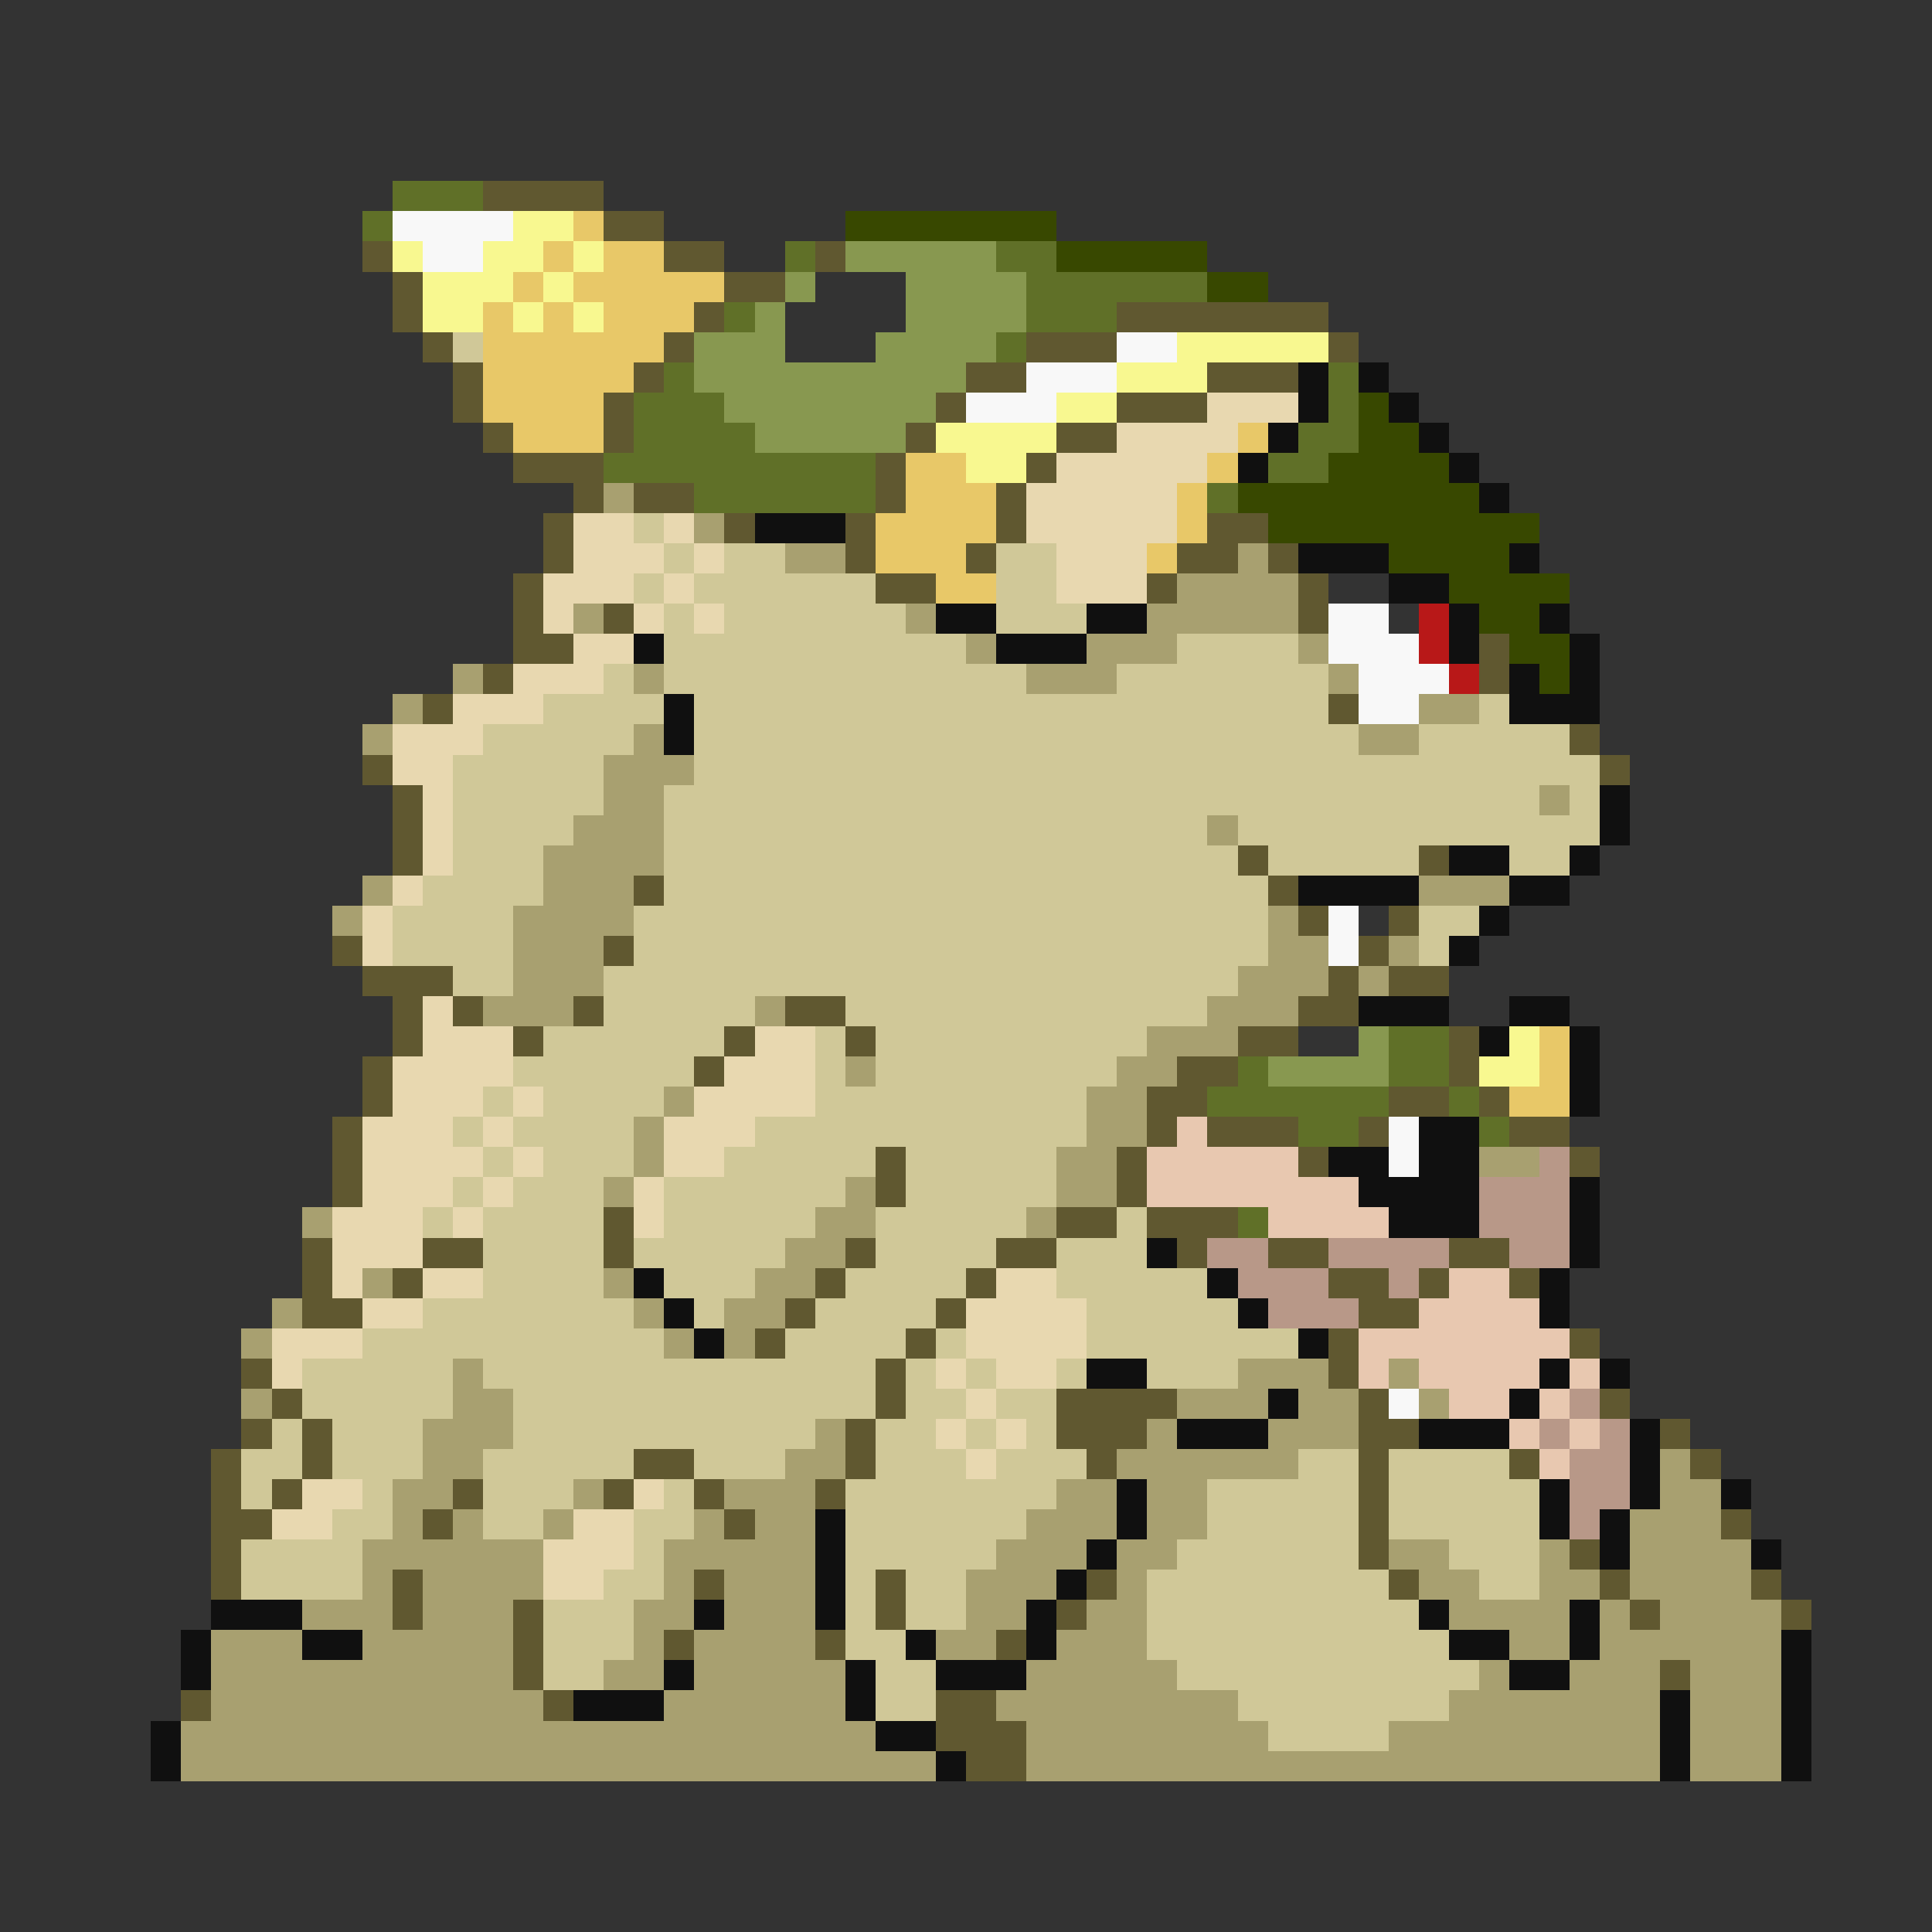 <svg xmlns="http://www.w3.org/2000/svg" viewBox="0 -0.5 64 64" shape-rendering="crispEdges">
<rect x="0" y="-0.5" width="64" height="64" fill="#333333" stroke="none"/>
<path stroke="#607028" d="M13 6h3M12 7h1M26 8h1M33 8h2M34 9h6M24 10h1M34 10h3M33 11h1M22 12h1M44 12h1M21 13h3M44 13h1M21 14h4M43 14h2M20 15h9M42 15h2M23 16h6M40 16h1M46 34h2M41 35h1M46 35h2M40 36h6M48 36h1M43 37h2M49 37h1M41 40h1" />
<path stroke="#605830" d="M16 6h4M20 7h2M12 8h1M22 8h2M27 8h1M13 9h1M24 9h2M13 10h1M23 10h1M37 10h7M14 11h1M22 11h1M34 11h3M44 11h1M15 12h1M21 12h1M32 12h2M40 12h3M15 13h1M20 13h1M31 13h1M37 13h3M16 14h1M20 14h1M30 14h1M35 14h2M17 15h3M29 15h1M34 15h1M19 16h1M21 16h2M29 16h1M33 16h1M18 17h1M24 17h1M28 17h1M33 17h1M40 17h2M18 18h1M28 18h1M32 18h1M39 18h2M42 18h1M17 19h1M29 19h2M38 19h1M43 19h1M17 20h1M20 20h1M43 20h1M17 21h2M49 21h1M16 22h1M49 22h1M14 23h1M44 23h1M52 24h1M12 25h1M53 25h1M13 26h1M13 27h1M13 28h1M41 28h1M47 28h1M21 29h1M42 29h1M43 30h1M46 30h1M11 31h1M20 31h1M45 31h1M12 32h3M44 32h1M46 32h2M13 33h1M15 33h1M19 33h1M26 33h2M43 33h2M13 34h1M17 34h1M24 34h1M28 34h1M41 34h2M48 34h1M12 35h1M23 35h1M39 35h2M48 35h1M12 36h1M38 36h2M46 36h2M49 36h1M11 37h1M38 37h1M40 37h3M45 37h1M50 37h2M11 38h1M29 38h1M37 38h1M43 38h1M52 38h1M11 39h1M29 39h1M37 39h1M20 40h1M35 40h2M38 40h3M10 41h1M14 41h2M20 41h1M28 41h1M33 41h2M39 41h1M42 41h2M48 41h2M10 42h1M13 42h1M27 42h1M32 42h1M44 42h2M47 42h1M50 42h1M10 43h2M26 43h1M31 43h1M45 43h2M25 44h1M30 44h1M44 44h1M52 44h1M8 45h1M29 45h1M44 45h1M9 46h1M29 46h1M35 46h4M45 46h1M53 46h1M8 47h1M10 47h1M28 47h1M35 47h3M45 47h2M55 47h1M7 48h1M10 48h1M21 48h2M28 48h1M36 48h1M45 48h1M50 48h1M56 48h1M7 49h1M9 49h1M15 49h1M20 49h1M23 49h1M27 49h1M45 49h1M7 50h2M14 50h1M24 50h1M45 50h1M57 50h1M7 51h1M45 51h1M52 51h1M7 52h1M13 52h1M23 52h1M29 52h1M36 52h1M46 52h1M53 52h1M58 52h1M13 53h1M17 53h1M29 53h1M35 53h1M54 53h1M59 53h1M17 54h1M22 54h1M27 54h1M33 54h1M17 55h1M55 55h1M6 56h1M18 56h1M31 56h2M31 57h3M32 58h2" />
<path stroke="#f8f8f8" d="M13 7h4M14 8h2M37 11h2M34 12h3M32 13h3M44 20h2M44 21h3M45 22h3M45 23h2M44 30h1M44 31h1M46 37h1M46 38h1M46 46h1" />
<path stroke="#f8f890" d="M17 7h2M13 8h1M16 8h2M19 8h1M14 9h3M18 9h1M14 10h2M17 10h1M19 10h1M39 11h5M37 12h3M35 13h2M31 14h4M32 15h2M50 34h1M49 35h2" />
<path stroke="#e8c868" d="M19 7h1M18 8h1M20 8h2M17 9h1M19 9h5M16 10h1M18 10h1M20 10h3M16 11h6M16 12h5M16 13h4M17 14h3M41 14h1M30 15h2M40 15h1M30 16h3M39 16h1M29 17h4M39 17h1M29 18h3M38 18h1M31 19h2M51 34h1M51 35h1M50 36h2" />
<path stroke="#384800" d="M28 7h7M35 8h5M40 9h2M45 13h1M45 14h2M44 15h4M41 16h8M42 17h9M46 18h4M48 19h4M49 20h2M50 21h2M51 22h1" />
<path stroke="#889850" d="M28 8h5M26 9h1M30 9h4M25 10h1M30 10h4M23 11h3M29 11h4M23 12h9M24 13h7M25 14h5M45 34h1M42 35h4" />
<path stroke="#d0c898" d="M15 11h1M21 17h1M22 18h1M24 18h2M33 18h2M21 19h1M23 19h6M33 19h2M22 20h1M24 20h6M33 20h3M22 21h10M39 21h4M20 22h1M22 22h12M37 22h7M18 23h4M23 23h21M49 23h1M16 24h5M23 24h22M47 24h5M15 25h5M23 25h30M15 26h5M22 26h29M52 26h1M15 27h4M22 27h18M41 27h12M15 28h3M22 28h19M42 28h5M50 28h2M14 29h4M22 29h20M13 30h4M21 30h21M47 30h2M13 31h4M21 31h21M47 31h1M15 32h2M20 32h21M20 33h5M28 33h12M18 34h6M27 34h1M29 34h9M17 35h6M27 35h1M29 35h8M16 36h1M18 36h4M27 36h9M15 37h1M17 37h4M25 37h11M16 38h1M18 38h3M24 38h5M30 38h5M15 39h1M17 39h3M22 39h6M30 39h5M14 40h1M16 40h4M22 40h5M29 40h5M37 40h1M16 41h4M21 41h5M29 41h4M35 41h3M16 42h4M22 42h3M28 42h4M35 42h5M14 43h7M23 43h1M27 43h4M36 43h5M12 44h10M26 44h4M31 44h1M36 44h7M10 45h5M16 45h13M30 45h1M32 45h1M35 45h1M38 45h3M10 46h5M17 46h12M30 46h2M33 46h2M9 47h1M11 47h3M17 47h10M29 47h2M32 47h1M34 47h1M8 48h2M11 48h3M16 48h5M23 48h3M29 48h3M33 48h3M43 48h2M46 48h4M8 49h1M12 49h1M16 49h3M22 49h1M28 49h7M40 49h5M46 49h5M11 50h2M16 50h2M21 50h2M28 50h6M40 50h5M46 50h5M8 51h4M21 51h1M28 51h5M39 51h6M48 51h3M8 52h4M20 52h2M28 52h1M30 52h2M38 52h8M49 52h2M18 53h3M28 53h1M30 53h2M38 53h9M18 54h3M28 54h2M38 54h10M18 55h2M29 55h2M39 55h10M29 56h2M41 56h7M42 57h4" />
<path stroke="#101010" d="M43 12h1M45 12h1M43 13h1M46 13h1M42 14h1M47 14h1M41 15h1M48 15h1M49 16h1M25 17h3M43 18h3M50 18h1M46 19h2M31 20h2M36 20h2M48 20h1M51 20h1M21 21h1M33 21h3M48 21h1M52 21h1M50 22h1M52 22h1M22 23h1M50 23h3M22 24h1M53 26h1M53 27h1M48 28h2M52 28h1M43 29h4M50 29h2M49 30h1M48 31h1M45 33h3M50 33h2M49 34h1M52 34h1M52 35h1M52 36h1M47 37h2M44 38h2M47 38h2M45 39h4M52 39h1M46 40h3M52 40h1M38 41h1M52 41h1M21 42h1M40 42h1M51 42h1M22 43h1M41 43h1M51 43h1M23 44h1M43 44h1M36 45h2M51 45h1M53 45h1M42 46h1M50 46h1M39 47h3M47 47h3M54 47h1M54 48h1M37 49h1M51 49h1M54 49h1M57 49h1M27 50h1M37 50h1M51 50h1M53 50h1M27 51h1M36 51h1M53 51h1M58 51h1M27 52h1M35 52h1M7 53h3M23 53h1M27 53h1M34 53h1M47 53h1M52 53h1M6 54h1M10 54h2M30 54h1M34 54h1M48 54h2M52 54h1M59 54h1M6 55h1M22 55h1M28 55h1M31 55h3M50 55h2M59 55h1M19 56h3M28 56h1M55 56h1M59 56h1M5 57h1M29 57h2M55 57h1M59 57h1M5 58h1M31 58h1M55 58h1M59 58h1" />
<path stroke="#e8d8b0" d="M40 13h3M37 14h4M35 15h5M34 16h5M19 17h2M22 17h1M34 17h5M19 18h3M23 18h1M35 18h3M18 19h3M22 19h1M35 19h3M18 20h1M21 20h1M23 20h1M19 21h2M17 22h3M15 23h3M13 24h3M13 25h2M14 26h1M14 27h1M14 28h1M13 29h1M12 30h1M12 31h1M14 33h1M14 34h3M25 34h2M13 35h4M24 35h3M13 36h3M17 36h1M23 36h4M12 37h3M16 37h1M22 37h3M12 38h4M17 38h1M22 38h2M12 39h3M16 39h1M21 39h1M11 40h3M15 40h1M21 40h1M11 41h3M11 42h1M14 42h2M33 42h2M12 43h2M32 43h4M9 44h3M32 44h4M9 45h1M31 45h1M33 45h2M32 46h1M31 47h1M33 47h1M32 48h1M10 49h2M21 49h1M9 50h2M19 50h2M18 51h3M18 52h2" />
<path stroke="#a8a070" d="M20 16h1M23 17h1M26 18h2M41 18h1M39 19h4M19 20h1M30 20h1M38 20h5M32 21h1M36 21h3M43 21h1M15 22h1M21 22h1M34 22h3M44 22h1M13 23h1M47 23h2M12 24h1M21 24h1M45 24h2M20 25h3M20 26h2M51 26h1M19 27h3M40 27h1M18 28h4M12 29h1M18 29h3M47 29h3M11 30h1M17 30h4M42 30h1M17 31h3M42 31h2M46 31h1M17 32h3M41 32h3M45 32h1M16 33h3M25 33h1M40 33h3M38 34h3M28 35h1M37 35h2M22 36h1M36 36h2M21 37h1M36 37h2M21 38h1M35 38h2M49 38h2M20 39h1M28 39h1M35 39h2M10 40h1M27 40h2M34 40h1M26 41h2M12 42h1M20 42h1M25 42h2M9 43h1M21 43h1M24 43h2M8 44h1M22 44h1M24 44h1M15 45h1M41 45h3M46 45h1M8 46h1M15 46h2M39 46h3M43 46h2M47 46h1M14 47h3M27 47h1M38 47h1M42 47h3M14 48h2M26 48h2M37 48h6M55 48h1M13 49h2M19 49h1M24 49h3M35 49h2M38 49h2M55 49h2M13 50h1M15 50h1M18 50h1M23 50h1M25 50h2M34 50h3M38 50h2M54 50h3M12 51h6M22 51h5M33 51h3M37 51h2M46 51h2M51 51h1M54 51h4M12 52h1M14 52h4M22 52h1M24 52h3M32 52h3M37 52h1M47 52h2M51 52h2M54 52h4M10 53h3M14 53h3M21 53h2M24 53h3M32 53h2M36 53h2M48 53h4M53 53h1M55 53h4M7 54h3M12 54h5M21 54h1M23 54h4M31 54h2M35 54h3M50 54h2M53 54h6M7 55h10M20 55h2M23 55h5M34 55h5M49 55h1M52 55h3M56 55h3M7 56h11M22 56h6M33 56h8M48 56h7M56 56h3M6 57h23M34 57h8M46 57h9M56 57h3M6 58h25M34 58h21M56 58h3" />
<path stroke="#b81818" d="M47 20h1M47 21h1M48 22h1" />
<path stroke="#e8c8b0" d="M39 37h1M38 38h5M38 39h7M42 40h4M48 42h2M47 43h4M45 44h7M45 45h1M47 45h4M52 45h1M48 46h2M51 46h1M50 47h1M52 47h1M51 48h1" />
<path stroke="#b89888" d="M51 38h1M49 39h3M49 40h3M40 41h2M44 41h4M50 41h2M41 42h3M46 42h1M42 43h3M52 46h1M51 47h1M53 47h1M52 48h2M52 49h2M52 50h1" />
</svg>